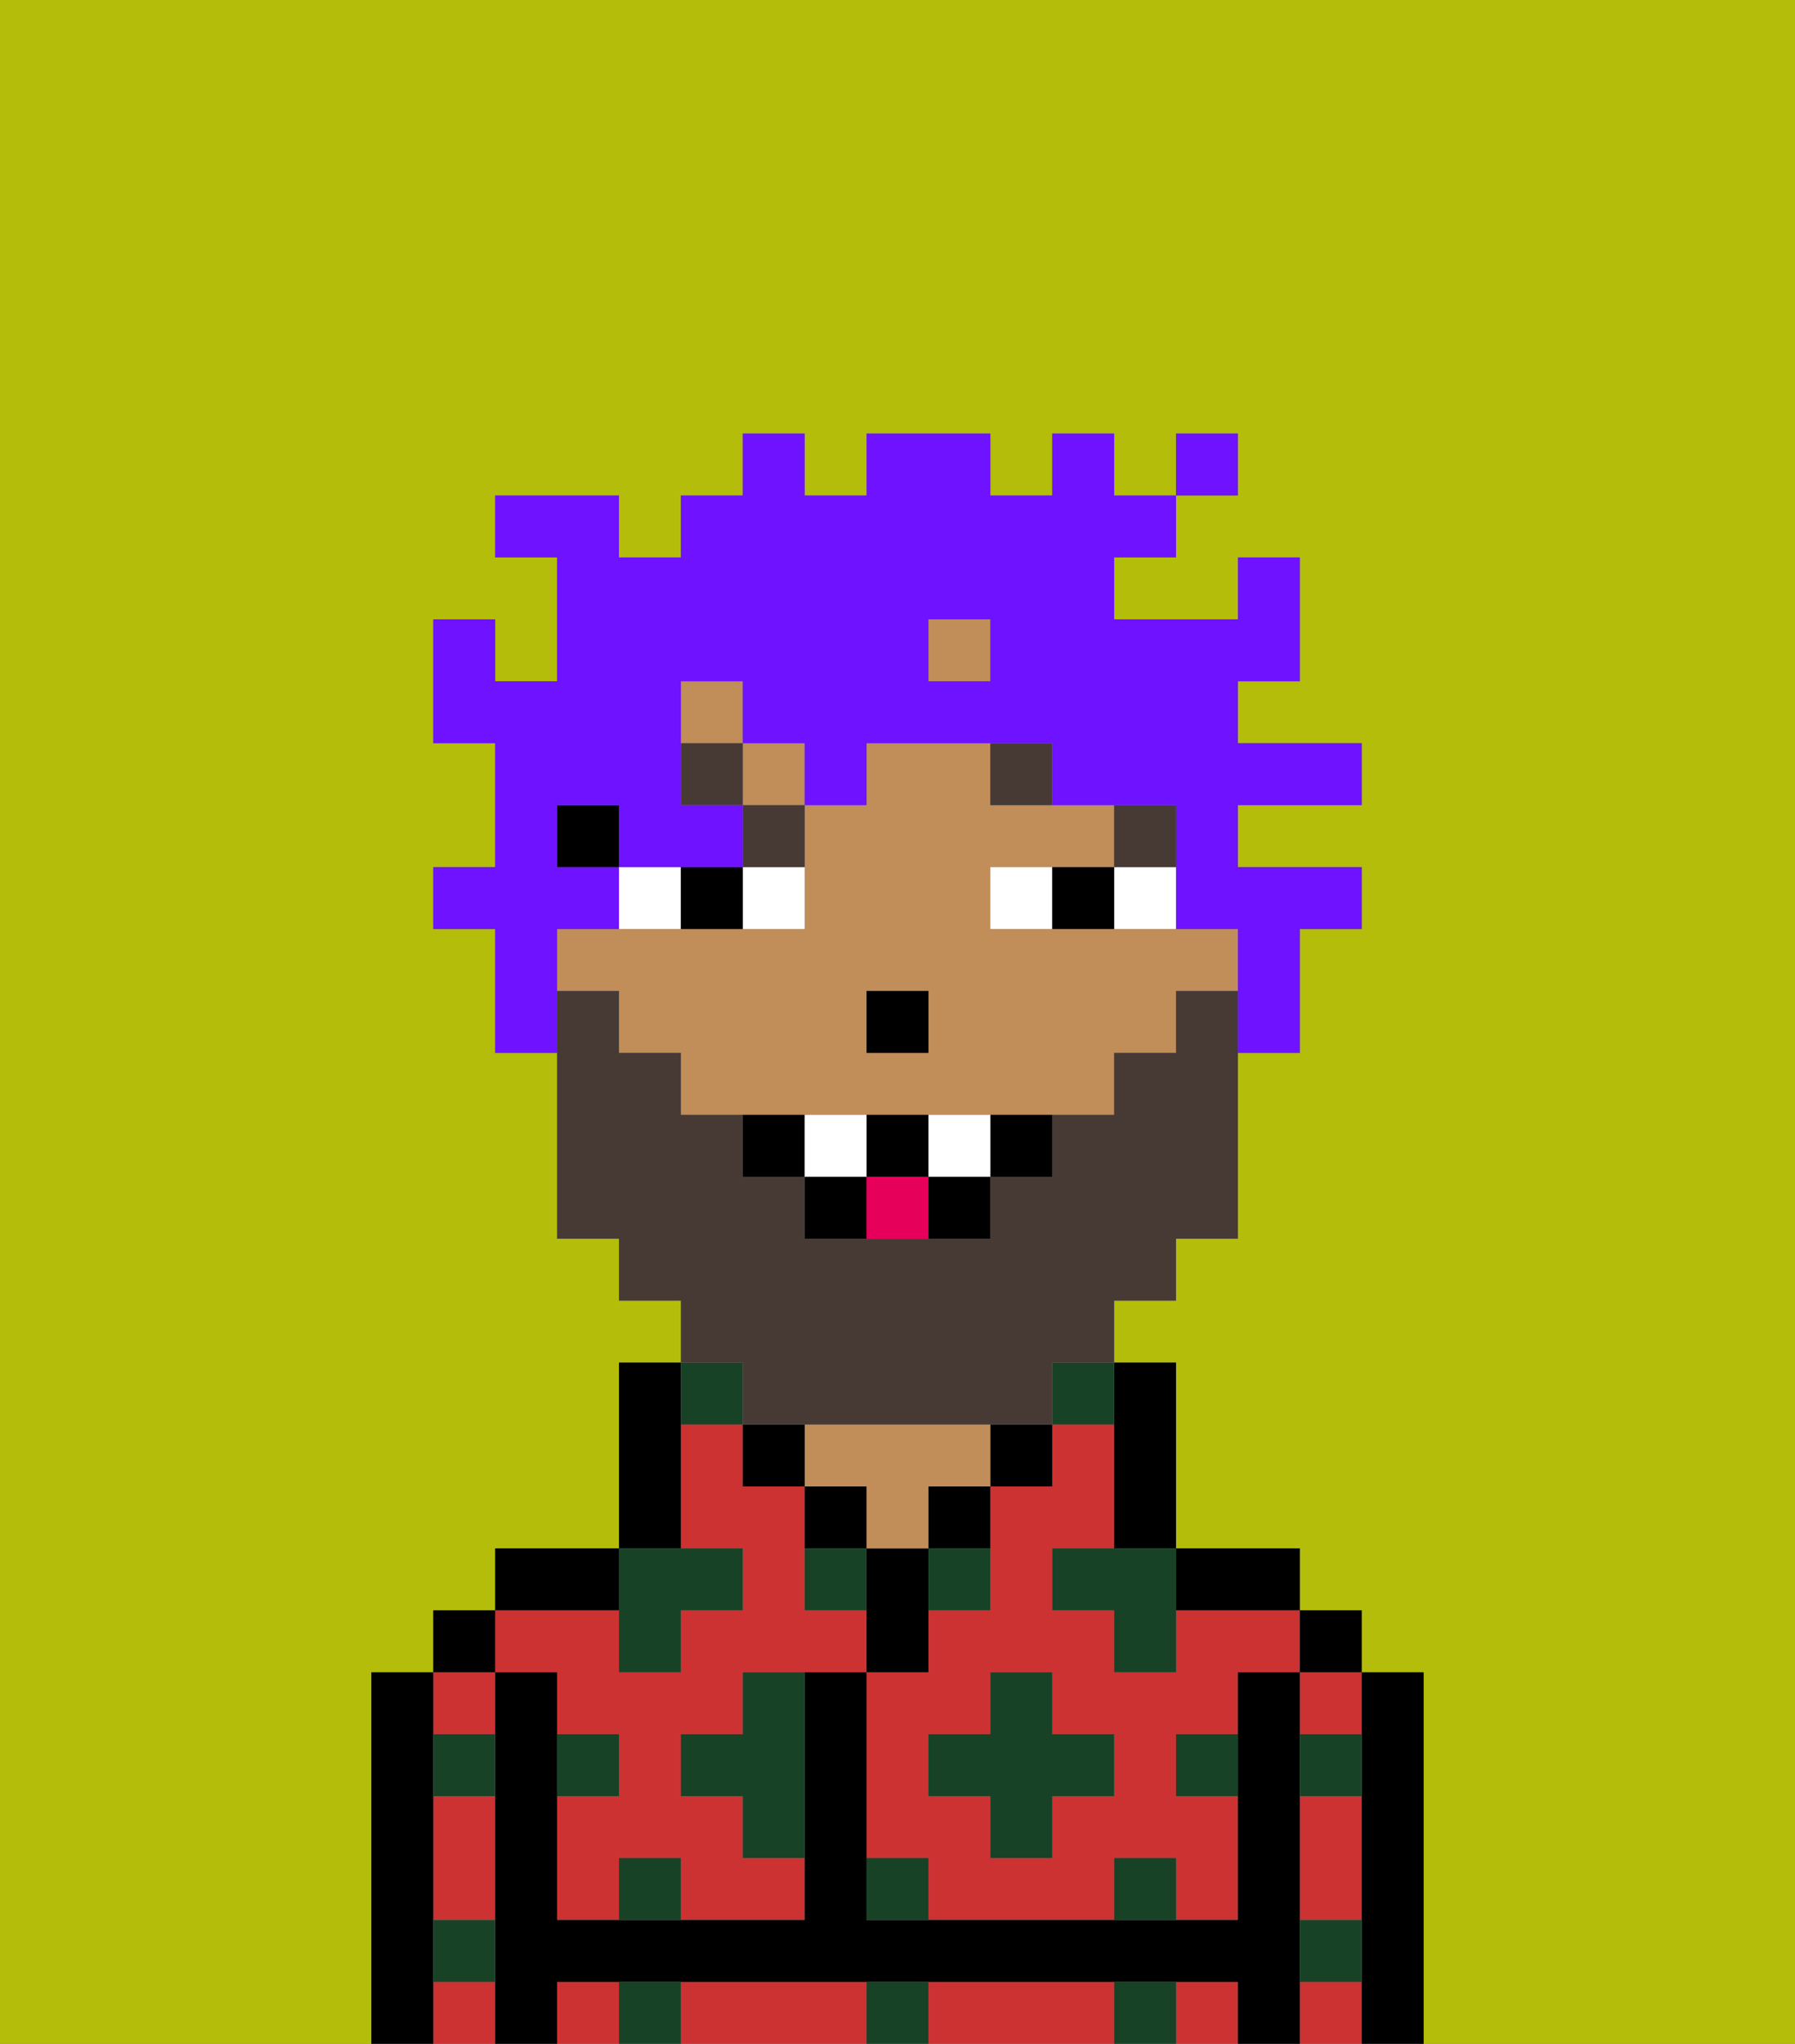 <svg xmlns="http://www.w3.org/2000/svg" viewBox="0 0 29 33"><rect x="0" y="0" width="29" height="33" fill="#808080" stroke="none"/><defs><style>polygon,rect,path{shape-rendering:crispedges;}.wa167-1{fill:#b4bd09;}.wa167-2{fill:#cc3232;}.wa167-3{fill:#000000;}.wa167-4{fill:#c18d59;}.wa167-5{fill:#184226;}.wa167-6{fill:#ffffff;}.wa167-7{fill:#473a35;}.wa167-8{fill:#473a35;}.wa167-9{fill:#e70059;}.wa167-10{fill:#6e12ff;}</style></defs><path class="wa167-1" d="M0,33H6V27H7V26H8V25h2V22h1V21H10V20H9V17H8V15H7V14H8V12H7V10H8v1H9V9H8V8h2V9h1V8h1V7h1V8h1V7h2V8h1V7h1V8h1V7h1V8H19V9H18v1h2V9h1v2H20v1h2v1H20v1h2v1H21v2H20v3H19v1H18v1h1v3h2v1h1v1h1v6h6V0H0Z"/><path class="wa167-2" d="M19,26v1H18V26H17V25h1V23H17v1H16v2H15v1H14v3h1v1h3V30h1v1h1V29H19V28h1V27h1V26H19Zm-1,3H17v1H16V29H15V28h1V27h1v1h1Z"/><rect class="wa167-2" x="21" y="27" width="1" height="1"/><rect class="wa167-2" x="21" y="32" width="1" height="1"/><path class="wa167-2" d="M21,30v1h1V29H21Z"/><path class="wa167-2" d="M17,32H15v1h3V32Z"/><rect class="wa167-2" x="19" y="32" width="1" height="1"/><rect class="wa167-2" x="9" y="32" width="1" height="1"/><path class="wa167-2" d="M13,32H11v1h3V32Z"/><path class="wa167-2" d="M7,30v1H8V29H7Z"/><rect class="wa167-2" x="7" y="32" width="1" height="1"/><rect class="wa167-2" x="7" y="27" width="1" height="1"/><path class="wa167-2" d="M9,27v1h1v1H9v2h1V30h1v1h2V30H12V29H11V28h1V27h2V26H13V24H12V23H11v2h1v1H11v1H10V26H8v1Z"/><path class="wa167-3" d="M23,27H22v6h1V27Z"/><rect class="wa167-3" x="21" y="26" width="1" height="1"/><path class="wa167-3" d="M21,31V27H20v4H14V27H13v4H9V27H8v6H9V32H20v1h1V31Z"/><path class="wa167-3" d="M20,26h1V25H19v1Z"/><path class="wa167-3" d="M18,24v1h1V22H18v2Z"/><rect class="wa167-3" x="16" y="23" width="1" height="1"/><path class="wa167-3" d="M15,25h1V24H15Z"/><path class="wa167-3" d="M15,26V25H14v2h1Z"/><path class="wa167-3" d="M14,24H13v1h1Z"/><path class="wa167-4" d="M14,25h1V24h1V23H13v1h1Z"/><rect class="wa167-3" x="12" y="23" width="1" height="1"/><path class="wa167-3" d="M11,24V22H10v3h1Z"/><path class="wa167-3" d="M10,25H8v1h2Z"/><rect class="wa167-3" x="7" y="26" width="1" height="1"/><path class="wa167-3" d="M7,31V27H6v6H7V31Z"/><rect class="wa167-4" x="12" y="12" width="1" height="1"/><rect class="wa167-4" x="15" y="10" width="1" height="1"/><path class="wa167-4" d="M19,15H16V14h2V13H16V12H14v1H13v2H9v1h1v1h1v1h7V17h1V16h1V15Zm-4,2H14V16h1Z"/><rect class="wa167-4" x="11" y="11" width="1" height="1"/><rect class="wa167-3" x="9" y="13" width="1" height="1"/><rect class="wa167-3" x="14" y="16" width="1" height="1"/><path class="wa167-5" d="M10,30v1h1V30Z"/><path class="wa167-5" d="M10,32v1h1V32Z"/><path class="wa167-5" d="M12,28H11v1h1v1h1V27H12Z"/><polygon class="wa167-5" points="10 27 11 27 11 26 12 26 12 25 11 25 10 25 10 26 10 27"/><path class="wa167-5" d="M15,26h1V25H15Z"/><path class="wa167-5" d="M13,25v1h1V25Z"/><polygon class="wa167-5" points="17 27 16 27 16 28 15 28 15 29 16 29 16 30 17 30 17 29 18 29 18 28 17 28 17 27"/><polygon class="wa167-5" points="17 25 17 26 18 26 18 27 19 27 19 26 19 25 18 25 17 25"/><path class="wa167-5" d="M7,29H8V28H7Z"/><path class="wa167-5" d="M10,28H9v1h1Z"/><path class="wa167-5" d="M21,29h1V28H21Z"/><path class="wa167-5" d="M19,29h1V28H19Z"/><path class="wa167-5" d="M21,32h1V31H21Z"/><path class="wa167-5" d="M7,32H8V31H7Z"/><path class="wa167-5" d="M14,30v1h1V30Z"/><path class="wa167-5" d="M14,32v1h1V32Z"/><path class="wa167-5" d="M18,30v1h1V30Z"/><path class="wa167-5" d="M18,32v1h1V32Z"/><path class="wa167-5" d="M12,23V22H11v1Z"/><path class="wa167-5" d="M17,23h1V22H17Z"/><path class="wa167-6" d="M13,15V14H12v1Z"/><path class="wa167-6" d="M11,14H10v1h1Z"/><path class="wa167-6" d="M18,15h1V14H18Z"/><path class="wa167-6" d="M16,14v1h1V14Z"/><path class="wa167-3" d="M12,15V14H11v1Z"/><path class="wa167-3" d="M17,14v1h1V14Z"/><rect class="wa167-7" x="18" y="13" width="1" height="1"/><path class="wa167-7" d="M17,13V12H16v1Z"/><path class="wa167-7" d="M13,13H12v1h1Z"/><rect class="wa167-7" x="11" y="12" width="1" height="1"/><path class="wa167-8" d="M12,23h5V22h1V21h1V20h1V16H19v1H18v1H17v1H16v1H13V19H12V18H11V17H10V16H9v4h1v1h1v1h1Z"/><path class="wa167-3" d="M12,18v1h1V18Z"/><path class="wa167-3" d="M16,19h1V18H16Z"/><path class="wa167-3" d="M15,20h1V19H15Z"/><path class="wa167-3" d="M15,19V18H14v1Z"/><path class="wa167-3" d="M13,19v1h1V19Z"/><path class="wa167-6" d="M14,18H13v1h1Z"/><path class="wa167-6" d="M15,18v1h1V18Z"/><path class="wa167-9" d="M14,19v1h1V19Z"/><path class="wa167-10" d="M9,15h1V14H9V13h1v1h2V13H11V11h1v1h1v1h1V12h3v1h2v2h1v2h1V15h1V14H20V13h2V12H20V11h1V9H20v1H18V9h1V8H18V7H17V8H16V7H14V8H13V7H12V8H11V9H10V8H8V9H9v2H8V10H7v2H8v2H7v1H8v2H9V15Zm6-5h1v1H15Z"/><rect class="wa167-10" x="19" y="7" width="1" height="1"/></svg>